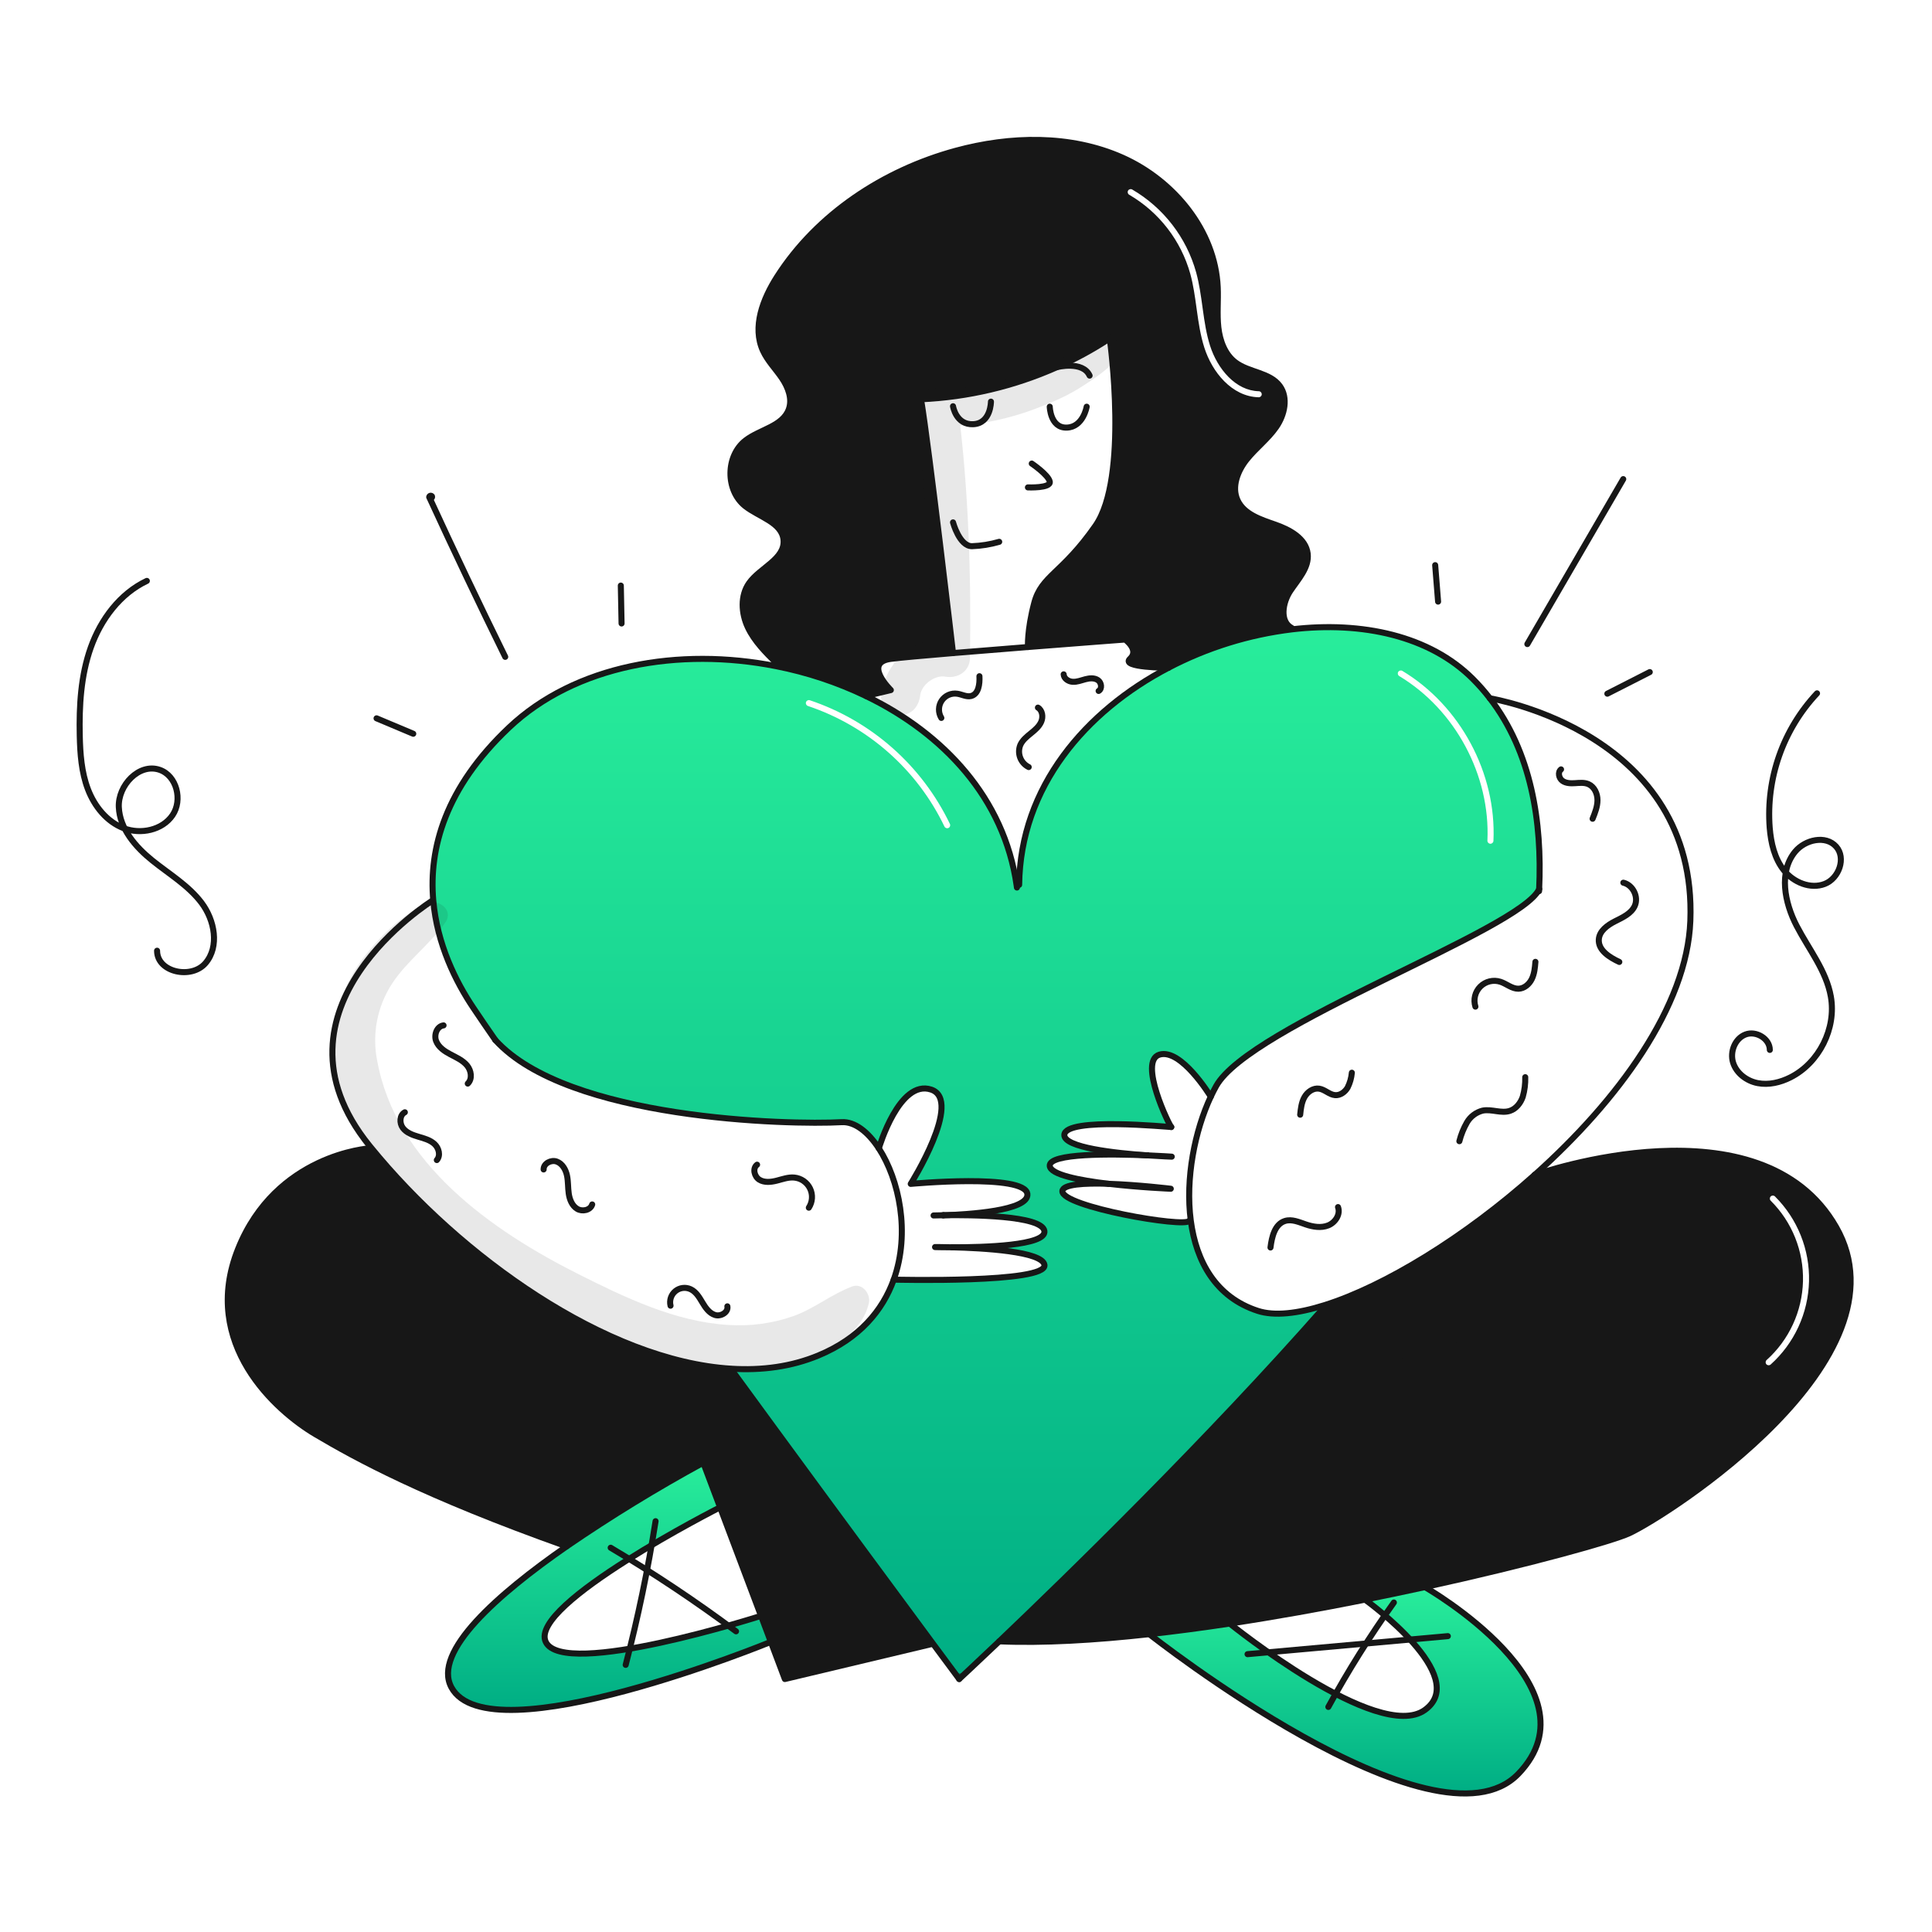<svg width="960" height="960" viewBox="0 0 960 960" fill="none" xmlns="http://www.w3.org/2000/svg">
<g clip-path="url(#clip0_435_1381)">
<path fill-rule="evenodd" clip-rule="evenodd" d="M611.07 806.74C633.703 803.322 656.541 799.206 678.29 794.854C688.493 792.8 698.449 790.707 708.036 788.614C760.219 777.2 801.286 765.694 809.497 761.906C828.332 753.212 950.055 675.687 912.375 609.76C875.024 544.388 764.449 583.145 762.549 583.813C762.543 583.819 762.536 583.822 762.528 583.823C727.846 614.81 688.134 639.065 658.285 648.487L658.46 649.031C599.964 715.584 530.065 783.615 496.512 815.567C518.169 816.506 543.861 815.013 571.081 812.006C584.147 810.569 597.57 808.783 611.07 806.74ZM881.979 594.505C881.392 593.921 880.442 593.923 879.858 594.51C879.273 595.097 879.276 596.047 879.863 596.631C885.115 601.86 889.246 608.106 892.002 614.986C894.758 621.866 896.081 629.237 895.891 636.646C895.7 644.055 894 651.347 890.895 658.077C887.789 664.807 883.344 670.832 877.83 675.784C877.213 676.338 877.163 677.286 877.716 677.903C878.27 678.519 879.218 678.57 879.834 678.016C885.652 672.791 890.342 666.434 893.619 659.334C896.895 652.234 898.689 644.54 898.89 636.723C899.09 628.906 897.694 621.13 894.787 613.871C891.879 606.612 887.521 600.022 881.979 594.505Z" fill="#171717"/>
<path fill-rule="evenodd" clip-rule="evenodd" d="M658.459 649.031C599.959 715.584 530.064 783.615 496.511 815.567C484.06 827.412 476.619 834.3 476.619 834.3C476.619 834.3 471.846 827.875 463.583 816.718C447.356 794.794 417.662 754.599 384.262 708.995C377.405 699.634 370.385 690.037 363.303 680.328L363.313 680.102C378.606 681.056 393.253 679.086 406.658 673.522C427.043 665.065 438.6 651.147 444.092 635.843C445.139 635.873 520.16 637.711 518.992 628.596C518.11 621.74 488.138 620.138 473.081 619.779C488.621 619.81 520.05 618.968 518.962 611.691C517.792 603.849 482.262 603.644 468.903 603.849C481.097 603.459 511.274 601.632 510.503 593.339C509.538 582.951 452.541 588.268 452.541 588.268C452.541 588.268 478.622 546.729 462.703 541.412C446.886 536.137 436.837 570.131 436.693 570.624C431.293 562.331 424.643 557.24 418.249 557.599C392.167 559.046 281.949 556.429 246.129 516.799C241.171 509.645 239.416 507.058 235.351 501.023C226.391 487.761 217.174 469.06 215.285 447.434C213.017 421.578 221.228 391.525 252.872 361.564C285.779 330.412 337.521 321.472 385.711 331.028C401.141 334.059 416.124 339.039 430.299 345.848C468.851 364.478 498.966 396.666 505.145 439.837L506.408 439.663C506.993 391.082 539.366 353.372 580.566 331.817H580.576C599.724 321.792 620.531 315.321 641.987 312.717C676.834 308.601 710.487 315.971 731.86 337.362C734.881 340.381 737.702 343.594 740.307 346.979C760.877 373.645 766.368 408.369 764.798 441.83C760.448 451.187 729.835 466.213 696.355 482.647C656.844 502.042 613.338 523.397 604.287 539.709C603.373 541.362 602.48 543.109 601.628 544.924C601.207 544.236 586.899 520.924 576.194 524.024C565.334 527.165 581.264 559.764 581.994 560.01C581.899 560.018 581.181 559.962 579.979 559.867C570.31 559.105 529.287 555.875 528.867 563.9C528.528 570.243 554.301 572.994 570.149 574.092C552.31 573.343 521.097 572.943 521.62 579.327C521.969 583.679 536.22 586.481 550.76 588.216C538.833 587.826 528.004 588.421 527.891 591.89C527.655 599.619 588.932 610.243 590.903 606.62L591.694 606.52C594.372 626.843 604.154 644.651 625.094 651.395C633.182 654.002 644.709 652.781 658.288 648.49L658.459 649.031ZM400.502 348.895C400.765 348.11 401.615 347.687 402.401 347.95C417.523 353.019 431.474 361.07 443.429 371.627C455.384 382.184 465.1 395.032 472.002 409.41C472.361 410.157 472.046 411.053 471.299 411.411C470.552 411.77 469.656 411.455 469.298 410.708C462.569 396.692 453.098 384.167 441.443 373.876C429.789 363.585 416.189 355.736 401.447 350.794C400.662 350.531 400.238 349.681 400.502 348.895ZM696.822 333.364C696.112 332.938 695.191 333.168 694.764 333.879C694.338 334.589 694.569 335.511 695.279 335.937C723.105 352.63 740.598 385.272 739.087 417.686C739.049 418.513 739.688 419.215 740.516 419.254C741.343 419.292 742.046 418.653 742.084 417.825C743.646 384.309 725.595 350.625 696.822 333.364Z" fill="url(#paint0_linear_435_1381)"/>
<path fill-rule="evenodd" clip-rule="evenodd" d="M510.8 321.5C536.316 319.49 559.051 317.776 559.051 317.776C559.051 317.776 566.3 322.98 561.47 327.382C556.696 331.734 579.985 331.816 580.57 331.816H580.58C599.728 321.791 620.535 315.32 641.991 312.716L641.919 312.08C635.74 308.847 637.281 299.403 641.16 293.604C641.9 292.499 642.7 291.395 643.506 290.283C646.928 285.561 650.447 280.706 649.781 275.098C648.878 267.513 640.831 263.16 633.605 260.656C633.358 260.571 633.11 260.485 632.86 260.399C625.82 257.966 618.008 255.267 614.935 248.565C611.896 241.945 614.946 234.01 619.482 228.324C621.49 225.808 623.781 223.527 626.071 221.247C628.955 218.375 631.838 215.506 634.149 212.169C638.296 206.184 640.225 197.665 635.925 191.784C633.06 187.869 628.415 186.258 623.704 184.624C620.265 183.431 616.791 182.226 613.949 180.103C608.612 176.111 606.128 169.28 605.389 162.644C604.957 158.76 605.031 154.853 605.105 150.945C605.157 148.176 605.209 145.407 605.081 142.644C603.788 114.572 583.228 89.62 557.537 78.237C531.846 66.854 502.049 67.541 474.931 74.911C439.171 84.631 406.069 106.33 386.105 137.553C379.085 148.526 373.675 162.485 379.126 174.309C380.618 177.553 382.823 180.368 385.032 183.188C386.227 184.713 387.423 186.24 388.507 187.837C391.597 192.386 393.824 198.164 391.966 203.337C389.993 208.833 384.59 211.391 379.082 213.998C376.082 215.418 373.051 216.853 370.524 218.785C360.565 226.401 360.411 243.635 370.224 251.435C372.359 253.129 374.921 254.548 377.466 255.959C383.203 259.138 388.855 262.27 389.346 268.392C389.821 274.373 385.002 278.245 380.019 282.248C377.144 284.559 374.214 286.913 372.215 289.741C367.781 296.027 368.324 304.769 371.609 311.727C374.894 318.685 380.477 324.227 385.948 329.627L385.712 331.027C401.143 334.058 416.126 339.038 430.3 345.848L442.651 342.892C442.651 342.892 428.64 329.261 442.651 327.383C446.803 326.818 458.781 325.741 473.551 324.509L473.528 324.308C472.904 318.97 461.705 223.141 457.662 198.393C480.975 197.343 503.884 191.929 525.2 182.432C534.015 178.546 542.5 173.952 550.573 168.696L551.559 169.24C551.559 169.24 560.971 237.351 544.312 261.258C536.531 272.426 530.171 278.535 525.234 283.279C519.602 288.69 515.82 292.323 513.889 299.658C510.266 313.423 510.8 321.5 510.8 321.5ZM562.59 94.164C561.874 93.747 560.956 93.989 560.538 94.704C560.121 95.42 560.363 96.338 561.078 96.756C575.951 105.429 586.855 119.561 591.471 136.147C592.964 141.616 593.743 147.257 594.537 153.007C594.595 153.427 594.653 153.848 594.712 154.269C595.566 160.419 596.496 166.675 598.422 172.721C600.366 178.824 603.779 184.877 608.35 189.464C612.927 194.056 618.734 197.242 625.416 197.4C626.244 197.419 626.931 196.764 626.951 195.935C626.97 195.107 626.315 194.42 625.486 194.4C619.768 194.265 614.657 191.543 610.475 187.346C606.287 183.144 603.1 177.526 601.28 171.811C599.442 166.039 598.539 160.019 597.683 153.856C597.623 153.424 597.564 152.991 597.504 152.557C596.715 146.846 595.911 141.019 594.364 135.354L594.362 135.347C589.537 118.006 578.138 103.231 562.59 94.164Z" fill="#171717"/>
<path d="M754.43 881.453C713.137 924.203 571.081 812.006 571.081 812.006C584.147 810.569 597.573 808.783 611.07 806.74C611.07 806.74 684.829 866.395 708.036 849.655C731.017 833.078 679.306 795.583 678.29 794.855C688.49 792.802 698.449 790.708 708.036 788.615C708.036 788.614 795.733 838.713 754.43 881.453Z" fill="url(#paint1_linear_435_1381)"/>
<path d="M357.812 748.984L349.447 726.813L340.312 702.59C354.62 705.39 369.112 707.59 383.75 709.364L384.263 708.994C417.663 754.594 447.357 794.794 463.584 816.717L462.702 816.973L389.99 834.3L383.031 815.835L378.156 802.912L357.812 748.984Z" fill="#171717"/>
<path d="M271.172 815.833C279.866 834.36 378.156 802.911 378.156 802.911L383.031 815.833C383.031 815.833 243.151 873.241 224.316 838.466C214.74 820.78 247.277 792.196 281.56 768.383C303.466 753.378 326.124 739.503 349.447 726.812L357.812 748.984C357.812 748.984 262.479 797.306 271.172 815.833Z" fill="url(#paint2_linear_435_1381)"/>
<path d="M340.312 702.591L349.447 726.814C326.124 739.504 303.466 753.379 281.56 768.384C210.306 743.072 176.26 724.238 156.696 712.639C137.132 701.04 99.453 667.723 118.296 620.621C137.139 573.519 183.504 570.634 183.504 570.634L184.212 570.049C228.492 624.429 301.255 676.273 363.312 680.102L363.302 680.328C370.384 690.037 377.402 699.634 384.261 708.995L383.748 709.365C369.113 707.589 354.62 705.393 340.312 702.591Z" fill="#171717"/>
<path d="M246.128 516.8C241.17 509.646 239.415 507.059 235.35 501.024C226.39 487.762 217.173 469.061 215.284 447.435C213.016 421.579 221.227 391.526 252.871 361.565C285.778 330.413 337.52 321.473 385.71 331.029C401.141 334.059 416.125 339.039 430.3 345.848C468.852 364.478 498.967 396.666 505.146 439.837C505.208 440.227 505.259 440.617 505.31 441.007" stroke="#171717" stroke-width="3" stroke-linecap="round" stroke-linejoin="round"/>
<path d="M476.62 834.3C476.62 834.3 471.847 827.875 463.584 816.718C447.357 794.794 417.663 754.599 384.263 708.995C377.406 699.634 370.386 690.037 363.304 680.328" stroke="#171717" stroke-width="3" stroke-linecap="round" stroke-linejoin="round"/>
<path d="M580.565 331.817C539.365 353.372 506.992 391.082 506.407 439.663" stroke="#171717" stroke-width="3" stroke-linecap="round" stroke-linejoin="round"/>
<path d="M764.756 442.814C764.776 442.485 764.786 442.157 764.797 441.828C766.367 408.367 760.876 373.643 740.306 346.977C737.702 343.592 734.88 340.38 731.859 337.36C710.489 315.969 676.833 308.599 641.986 312.715C620.53 315.319 599.723 321.79 580.575 331.815" stroke="#171717" stroke-width="3" stroke-linecap="round" stroke-linejoin="round"/>
<path d="M476.62 834.299C476.62 834.299 484.061 827.412 496.512 815.567C530.065 783.615 599.964 715.584 658.46 649.031" stroke="#171717" stroke-width="3" stroke-linecap="round" stroke-linejoin="round"/>
<path d="M214.925 447.463C214.925 447.463 128.439 501.083 183.506 569.186C183.742 569.474 183.968 569.761 184.214 570.048C228.494 624.428 301.257 676.272 363.314 680.101C378.607 681.055 393.254 679.085 406.659 673.521C427.044 665.064 438.601 651.146 444.093 635.842C452.438 612.552 446.731 586.042 436.693 570.623C431.293 562.33 424.643 557.239 418.249 557.598C392.167 559.045 281.949 556.428 246.129 516.798" stroke="#171717" stroke-width="3" stroke-linecap="round" stroke-linejoin="round"/>
<path d="M762.528 583.822C727.846 614.809 688.134 639.064 658.285 648.486C644.706 652.777 633.179 653.999 625.091 651.392C604.152 644.648 594.37 626.84 591.691 606.517C588.919 585.527 593.723 561.846 601.626 544.916C602.478 543.099 603.371 541.355 604.285 539.702C621.005 509.567 755.312 462.217 764.796 441.822C764.817 441.794 764.834 441.763 764.847 441.73" stroke="#171717" stroke-width="3" stroke-linecap="round" stroke-linejoin="round"/>
<path d="M740.275 346.978H740.305C742.338 347.317 843.505 364.366 839.919 457.605C838.287 500.089 804.019 546.76 762.548 583.814" stroke="#171717" stroke-width="3" stroke-linecap="round" stroke-linejoin="round"/>
<path d="M462.702 816.974L389.99 834.3L383.031 815.835L378.156 802.912L357.812 748.985L349.447 726.814L340.312 702.591L340.271 702.467" stroke="#171717" stroke-width="3" stroke-linecap="round" stroke-linejoin="round"/>
<path d="M183.506 570.633C183.506 570.633 137.133 573.528 118.298 620.62C99.463 667.712 137.133 701.05 156.698 712.638C176.263 724.226 210.308 743.071 281.562 768.383H281.572" stroke="#171717" stroke-width="3" stroke-linecap="round" stroke-linejoin="round"/>
<path d="M762.528 583.823C762.536 583.822 762.543 583.819 762.549 583.813C764.449 583.145 875.024 544.388 912.375 609.76C950.055 675.687 828.332 753.212 809.497 761.906C801.286 765.694 760.219 777.2 708.036 788.614C698.449 790.707 688.493 792.801 678.29 794.854C656.541 799.206 633.703 803.322 611.07 806.74C597.57 808.783 584.147 810.569 571.081 812.006C543.861 815.013 518.169 816.506 496.512 815.567" stroke="#171717" stroke-width="3" stroke-linecap="round" stroke-linejoin="round"/>
<path d="M430.3 345.848L442.648 342.892C442.648 342.892 428.637 329.261 442.648 327.383C446.805 326.818 458.783 325.741 473.548 324.509C485.054 323.554 498.264 322.487 510.797 321.501C536.313 319.49 559.048 317.776 559.048 317.776C559.048 317.776 566.295 322.976 561.461 327.383C556.688 331.735 579.977 331.817 580.561 331.817H580.571" stroke="#171717" stroke-width="3" stroke-linecap="round" stroke-linejoin="round"/>
<path d="M551.559 169.243C551.559 169.243 560.981 237.356 544.312 261.261C527.643 285.166 517.512 285.895 513.889 299.661C510.266 313.427 510.8 321.5 510.8 321.5" stroke="#171717" stroke-width="3" stroke-linecap="round" stroke-linejoin="round"/>
<path d="M557.716 163.628C557.716 163.628 555.233 165.64 550.573 168.699C542.499 173.954 534.014 178.547 525.2 182.432C503.883 191.929 480.974 197.343 457.661 198.393C457.629 198.401 457.595 198.404 457.562 198.403" stroke="#171717" stroke-width="3" stroke-linecap="round" stroke-linejoin="round"/>
<path d="M473.551 324.54V324.509C473.315 322.497 461.778 223.592 457.662 198.393C457.334 196.402 457.056 194.862 456.831 193.877" stroke="#171717" stroke-width="3" stroke-linecap="round" stroke-linejoin="round"/>
<path d="M385.946 329.631C380.475 324.231 374.892 318.689 371.607 311.731C368.322 304.773 367.779 296.031 372.213 289.745C377.673 282.016 390.093 277.828 389.344 268.396C388.635 259.558 377.17 256.951 370.222 251.439C360.409 243.639 360.563 226.405 370.522 218.789C377.687 213.308 388.916 211.83 391.964 203.341C393.822 198.168 391.595 192.39 388.505 187.841C385.415 183.292 381.423 179.312 379.124 174.313C373.673 162.489 379.083 148.53 386.103 137.557C406.067 106.334 439.169 84.635 474.929 74.915C502.047 67.545 531.844 66.858 557.535 78.241C583.226 89.624 603.786 114.576 605.079 142.648C605.387 149.31 604.648 156.012 605.387 162.648C606.126 169.284 608.61 176.115 613.947 180.107C620.681 185.137 630.965 185.014 635.923 191.788C640.223 197.669 638.294 206.188 634.147 212.173C630 218.158 624.016 222.642 619.48 228.328C614.944 234.014 611.894 241.949 614.933 248.569C618.114 255.508 626.377 258.156 633.603 260.66C640.829 263.164 648.876 267.517 649.779 275.102C650.601 282.03 645.037 287.809 641.158 293.608C637.279 299.407 635.738 308.851 641.917 312.084" stroke="#171717" stroke-width="3" stroke-linecap="round" stroke-linejoin="round"/>
<path d="M473.551 201.852C473.551 201.852 475.008 211.264 483.702 210.782C492.396 210.3 492.396 199.573 492.396 199.573" stroke="#171717" stroke-width="3" stroke-linecap="round" stroke-linejoin="round"/>
<path d="M521.618 202.088C521.618 202.088 521.854 212.722 530.065 212.475C538.276 212.228 539.965 202.088 539.965 202.088" stroke="#171717" stroke-width="3" stroke-linecap="round" stroke-linejoin="round"/>
<path d="M525.2 182.432C525.2 182.432 538.041 179.148 541.418 186.632" stroke="#171717" stroke-width="3" stroke-linecap="round" stroke-linejoin="round"/>
<path d="M512.678 230.346C512.678 230.346 520.889 235.899 521.618 239.286C522.347 242.673 510.769 242.186 510.769 242.186" stroke="#171717" stroke-width="3" stroke-linecap="round" stroke-linejoin="round"/>
<path d="M473.551 259.567C473.551 259.567 476.692 271.402 482.973 271.402C487.555 271.236 492.099 270.505 496.502 269.226" stroke="#171717" stroke-width="3" stroke-linecap="round" stroke-linejoin="round"/>
<path d="M473.079 619.777C488.136 620.136 518.108 621.738 518.99 628.594C520.161 637.709 445.14 635.871 444.09 635.841H444.08" stroke="#171717" stroke-width="3" stroke-linecap="round" stroke-linejoin="round"/>
<path d="M473.079 619.778C467.998 619.768 464.621 619.665 464.621 619.665C464.621 619.665 468 619.645 473.079 619.778Z" stroke="#171717" stroke-width="3" stroke-linecap="round" stroke-linejoin="round"/>
<path d="M468.899 603.849C482.253 603.649 517.788 603.849 518.958 611.691C520.046 618.968 488.617 619.81 473.077 619.779" stroke="#171717" stroke-width="3" stroke-linecap="round" stroke-linejoin="round"/>
<path d="M468.419 603.857C465.627 603.95 463.892 603.957 463.892 603.957C463.892 603.957 465.6 603.899 468.419 603.857Z" stroke="#171717" stroke-width="3" stroke-linecap="round" stroke-linejoin="round"/>
<path d="M468.419 603.858C468.573 603.858 468.737 603.858 468.901 603.848" stroke="#171717" stroke-width="3" stroke-linecap="round" stroke-linejoin="round"/>
<path d="M436.691 570.633V570.623C436.835 570.13 446.884 536.136 462.701 541.411C478.62 546.728 452.539 588.267 452.539 588.267C452.539 588.267 509.539 582.95 510.501 593.338C511.271 601.631 481.094 603.458 468.901 603.848" stroke="#171717" stroke-width="3" stroke-linecap="round" stroke-linejoin="round"/>
<path d="M550.757 588.216C538.83 587.826 528.001 588.421 527.888 591.89C527.652 599.619 588.929 610.243 590.9 606.62" stroke="#171717" stroke-width="3" stroke-linecap="round" stroke-linejoin="round"/>
<path d="M550.758 588.217C566.093 590.044 581.758 590.68 581.758 590.68C581.758 590.68 565.426 588.701 550.758 588.217Z" stroke="#171717" stroke-width="3" stroke-linecap="round" stroke-linejoin="round"/>
<path d="M570.147 574.092C552.308 573.343 521.095 572.943 521.618 579.327C521.967 583.679 536.218 586.481 550.758 588.216" stroke="#171717" stroke-width="3" stroke-linecap="round" stroke-linejoin="round"/>
<path d="M570.178 574.092C577.178 574.575 582.238 574.739 582.238 574.739C582.238 574.739 577.27 574.39 570.178 574.092Z" stroke="#171717" stroke-width="3" stroke-linecap="round" stroke-linejoin="round"/>
<path d="M570.177 574.092H570.146" stroke="#171717" stroke-width="3" stroke-linecap="round" stroke-linejoin="round"/>
<path d="M582 560.01C582 560.02 582 560.02 581.99 560.01C581.128 560.082 529.335 554.879 528.863 563.901C528.524 570.244 554.297 572.994 570.145 574.092" stroke="#171717" stroke-width="3" stroke-linecap="round" stroke-linejoin="round"/>
<path d="M601.637 544.932C601.637 544.931 601.637 544.929 601.637 544.928C601.636 544.927 601.635 544.926 601.634 544.925C601.633 544.924 601.632 544.923 601.631 544.922C601.629 544.922 601.628 544.922 601.626 544.922C601.205 544.234 586.897 520.922 576.192 524.022C565.332 527.163 581.262 559.762 581.992 560.008" stroke="#171717" stroke-width="3" stroke-linecap="round" stroke-linejoin="round"/>
<path d="M615.812 696.114C660.994 686.893 705.589 674.993 749.359 660.477" stroke="#171717" stroke-width="3" stroke-linecap="round" stroke-linejoin="round"/>
<path d="M247.257 672.5C276.828 686.921 308.072 696.282 340.312 702.6C354.62 705.4 369.112 707.6 383.75 709.374" stroke="#171717" stroke-width="3" stroke-linecap="round" stroke-linejoin="round"/>
<path d="M349.447 726.812C326.124 739.503 303.466 753.378 281.56 768.383C247.277 792.196 214.74 820.782 224.316 838.466C243.151 873.241 383.031 815.833 383.031 815.833" stroke="#171717" stroke-width="3" stroke-linecap="round" stroke-linejoin="round"/>
<path d="M571.081 812.005C571.081 812.005 713.137 924.199 754.43 881.452C795.723 838.705 708.036 788.613 708.036 788.613" stroke="#171717" stroke-width="3" stroke-linecap="round" stroke-linejoin="round"/>
<path d="M357.812 748.984C357.812 748.984 262.479 797.307 271.172 815.834C279.865 834.361 378.156 802.911 378.156 802.911" stroke="#171717" stroke-width="3" stroke-linecap="round" stroke-linejoin="round"/>
<path d="M611.069 806.741C611.069 806.741 684.828 866.396 708.035 849.656C731.016 833.079 679.305 795.584 678.289 794.856L678.279 794.846" stroke="#171717" stroke-width="3" stroke-linecap="round" stroke-linejoin="round"/>
<path d="M72.968 288.643C59.6 294.972 50.083 307.785 45.121 321.721C40.159 335.657 39.306 350.721 39.629 365.508C39.829 374.541 40.477 383.726 43.697 392.169C46.917 400.612 53.052 408.319 61.492 411.547C69.932 414.775 80.682 412.52 85.754 405.047C90.826 397.574 87.845 385.424 79.292 382.514C69.083 379.04 58.549 390.301 59.038 401.074C59.527 411.847 67.344 420.858 75.744 427.62C84.144 434.382 93.705 440.029 100.183 448.65C106.661 457.271 109.114 470.285 102.162 478.528C95.21 486.771 78.043 483.19 78.049 472.406" stroke="#171717" stroke-width="3" stroke-linecap="round" stroke-linejoin="round"/>
<path d="M902.872 344.515C894.538 353.404 888.143 363.929 884.093 375.422C880.044 386.915 878.429 399.124 879.35 411.275C879.97 418.842 881.729 426.629 886.489 432.544C891.249 438.459 899.624 441.959 906.704 439.217C913.784 436.475 917.416 426.329 912.365 420.661C907.203 414.868 896.977 417.171 892.03 423.149C883.697 433.218 886.738 448.502 892.767 460.099C898.796 471.696 907.467 482.341 909.744 495.213C912.533 511.002 903.954 528.128 889.639 535.349C884.639 537.869 878.895 539.259 873.401 538.196C867.907 537.133 862.78 533.296 861.142 527.947C859.504 522.598 862.114 516.002 867.349 514.023C872.584 512.044 879.408 516.098 879.416 521.694" stroke="#171717" stroke-width="3" stroke-linecap="round" stroke-linejoin="round"/>
<path d="M798.68 344.686L819.76 333.954" stroke="#171717" stroke-width="3" stroke-linecap="round" stroke-linejoin="round"/>
<path d="M758.933 320.038L806.582 238.067" stroke="#171717" stroke-width="3" stroke-linecap="round" stroke-linejoin="round"/>
<path d="M714.58 298.936L713.132 280.823" stroke="#171717" stroke-width="3" stroke-linecap="round" stroke-linejoin="round"/>
<path d="M308.854 309.801L308.481 290.97" stroke="#171717" stroke-width="3" stroke-linecap="round" stroke-linejoin="round"/>
<path d="M251.041 326.389C238.107 300.085 225.515 273.615 213.265 246.98C213.287 246.826 213.355 246.682 213.46 246.568C213.566 246.453 213.704 246.374 213.855 246.339C214.007 246.305 214.166 246.317 214.31 246.375C214.455 246.433 214.578 246.534 214.665 246.663C214.935 247.281 213.957 247.95 213.479 247.475" stroke="#171717" stroke-width="3" stroke-linecap="round" stroke-linejoin="round"/>
<path d="M205.348 364.601L187.11 356.929" stroke="#171717" stroke-width="3" stroke-linecap="round" stroke-linejoin="round"/>
<path d="M310.899 827.266C317.017 803.733 321.968 779.935 325.75 755.873" stroke="#171717" stroke-width="3" stroke-linecap="round" stroke-linejoin="round"/>
<path d="M303.441 769.064C324.916 781.813 345.707 795.676 365.731 810.599" stroke="#171717" stroke-width="3" stroke-linecap="round" stroke-linejoin="round"/>
<path d="M619.899 821.943L719.421 812.988" stroke="#171717" stroke-width="3" stroke-linecap="round" stroke-linejoin="round"/>
<path d="M692.612 796.279C680.725 812.902 669.853 830.227 660.053 848.159" stroke="#171717" stroke-width="3" stroke-linecap="round" stroke-linejoin="round"/>
<path d="M401.9 600.093C402.813 598.692 403.35 597.08 403.457 595.411C403.564 593.743 403.239 592.075 402.512 590.569C401.785 589.063 400.682 587.771 399.309 586.816C397.936 585.862 396.34 585.279 394.676 585.123C391.723 584.846 388.837 585.923 385.964 586.654C383.091 587.385 379.85 587.744 377.322 586.194C374.794 584.644 373.822 580.512 376.19 578.725" stroke="#171717" stroke-width="3" stroke-linecap="round" stroke-linejoin="round"/>
<path d="M333.185 648.796C332.862 647.485 332.917 646.109 333.343 644.828C333.769 643.547 334.548 642.412 335.592 641.555C336.636 640.699 337.9 640.155 339.24 639.987C340.58 639.819 341.94 640.034 343.162 640.607C345.881 641.88 347.494 644.669 349.033 647.247C350.572 649.825 352.433 652.534 355.302 653.416C358.171 654.298 362.002 652.052 361.42 649.106" stroke="#171717" stroke-width="3" stroke-linecap="round" stroke-linejoin="round"/>
<path d="M270.131 581.095C270.038 578.102 273.856 576.145 276.665 577.184C279.474 578.223 281.128 581.198 281.742 584.129C282.356 587.06 282.174 590.101 282.601 593.066C283.028 596.031 284.24 599.121 286.801 600.674C289.362 602.227 293.417 601.353 294.264 598.48" stroke="#171717" stroke-width="3" stroke-linecap="round" stroke-linejoin="round"/>
<path d="M220.4 509.506C217.109 509.906 215.513 514.206 216.716 517.3C217.919 520.394 220.906 522.379 223.84 523.923C226.774 525.467 229.934 526.853 232.057 529.4C234.18 531.947 234.818 536.125 232.432 538.427" stroke="#171717" stroke-width="3" stroke-linecap="round" stroke-linejoin="round"/>
<path d="M201.165 552.684C198.524 554.065 198.388 558.096 200.179 560.478C201.97 562.86 204.965 563.958 207.823 564.803C210.681 565.648 213.702 566.432 215.893 568.452C218.084 570.472 219.037 574.204 217.056 576.431" stroke="#171717" stroke-width="3" stroke-linecap="round" stroke-linejoin="round"/>
<path d="M631.3 619.874C631.948 614.604 633.432 608.274 638.5 606.693C641.884 605.637 645.44 607.25 648.795 608.393C652.404 609.622 656.436 610.307 659.978 608.893C663.52 607.479 666.178 603.366 664.854 599.793" stroke="#171717" stroke-width="3" stroke-linecap="round" stroke-linejoin="round"/>
<path d="M646.053 553.886C646.364 550.896 646.704 547.812 648.168 545.186C649.632 542.56 652.531 540.493 655.502 540.952C658.326 541.388 660.532 543.923 663.379 544.17C665.94 544.391 668.341 542.618 669.635 540.396C670.787 538.092 671.496 535.59 671.724 533.023" stroke="#171717" stroke-width="3" stroke-linecap="round" stroke-linejoin="round"/>
<path d="M725.15 567.055C725.98 563.796 727.247 560.665 728.916 557.745C729.76 556.289 730.888 555.017 732.232 554.004C733.577 552.992 735.111 552.26 736.744 551.852C741.191 550.98 745.925 553.386 750.235 551.986C753.358 550.971 755.587 548.086 756.655 544.98C757.563 541.818 757.978 538.535 757.886 535.246" stroke="#171717" stroke-width="3" stroke-linecap="round" stroke-linejoin="round"/>
<path d="M733.123 500.193C732.575 498.467 732.513 496.624 732.944 494.865C733.376 493.107 734.283 491.501 735.568 490.225C736.852 488.948 738.463 488.051 740.224 487.631C741.985 487.21 743.828 487.284 745.55 487.843C748.609 488.836 751.25 491.33 754.467 491.291C757.375 491.256 759.898 489.038 761.167 486.421C762.436 483.804 762.697 480.83 762.937 477.932" stroke="#171717" stroke-width="3" stroke-linecap="round" stroke-linejoin="round"/>
<path d="M804.626 477.989C799.749 475.712 794.072 472.166 794.439 466.796C794.727 462.583 798.731 459.696 802.498 457.786C806.265 455.876 810.526 454 812.287 450.162C814.331 445.704 811.404 439.727 806.63 438.607" stroke="#171717" stroke-width="3" stroke-linecap="round" stroke-linejoin="round"/>
<path d="M791.357 406.831C792.557 403.851 793.785 400.776 793.779 397.561C793.773 394.346 792.238 390.916 789.291 389.632C787.264 388.748 784.95 388.997 782.743 389.144C780.536 389.291 778.143 389.268 776.352 387.974C774.561 386.68 773.921 383.65 775.673 382.301" stroke="#171717" stroke-width="3" stroke-linecap="round" stroke-linejoin="round"/>
<path d="M467.744 356.732C466.952 355.441 466.545 353.95 466.571 352.436C466.597 350.921 467.055 349.445 467.891 348.182C468.727 346.919 469.907 345.921 471.292 345.306C472.676 344.691 474.207 344.484 475.705 344.71C477.997 345.055 480.236 346.398 482.488 345.851C486.267 344.934 486.877 339.887 486.678 336.004" stroke="#171717" stroke-width="3" stroke-linecap="round" stroke-linejoin="round"/>
<path d="M511.162 381.148C509.212 380.182 507.699 378.516 506.926 376.482C506.153 374.447 506.177 372.196 506.993 370.179C508.064 367.789 510.177 366.059 512.213 364.412C514.249 362.765 516.352 361.012 517.386 358.612C518.42 356.212 517.986 352.954 515.741 351.612" stroke="#171717" stroke-width="3" stroke-linecap="round" stroke-linejoin="round"/>
<path d="M545.899 343.329C547.762 342.267 547.327 339.164 545.556 337.954C543.785 336.744 541.413 336.954 539.34 337.504C537.267 338.054 535.209 338.894 533.067 338.788C530.925 338.682 528.63 337.219 528.529 335.076" stroke="#171717" stroke-width="3" stroke-linecap="round" stroke-linejoin="round"/>
<g opacity="0.1">
<path d="M546.772 167.881C540.15 170.859 534.063 174.95 527.479 178.067C521.383 181.067 515.114 183.701 508.706 185.956C502.071 188.205 495.286 189.979 488.4 191.265C482.093 192.424 474.96 193.777 468.568 192.891C462.574 192.059 454.942 195.391 455.549 202.808C457.24 223.462 459.363 244.07 460.635 264.759C461.907 285.448 462.303 306.159 462.604 326.881L474.874 317.534C456.386 314.877 440.288 327.006 437.84 345.511C437.152 350.711 442.793 355.211 447.54 355.211C453.285 355.211 456.64 350.737 457.24 345.511C457.85 340.219 464.44 335.311 469.713 336.227C475.898 337.3 481.883 333.651 481.983 326.881C482.583 285.715 481.309 243.67 476.112 202.808L468.561 212.726C476.184 211.385 484.026 211.001 491.69 209.526C499.399 208.058 506.969 205.936 514.318 203.183C521.759 200.375 529.407 197.176 536.174 192.957C542.648 188.921 549.923 184.213 554.831 178.336C559.786 172.403 553.731 164.749 546.765 167.882L546.772 167.881Z" fill="#171717"/>
</g>
<g opacity="0.1">
<path d="M211.987 448.877C200.315 454.177 189.473 464.617 181.612 474.642C172.37 486.427 166.735 500.013 166.247 515.109C165.303 544.323 180.373 572.644 198.588 594.494C217.375 617.031 242.239 633.894 267.962 647.575C294.526 661.7 322.948 675.386 353.053 679.353C368.034 681.328 383.561 680.497 397.999 675.797C411.779 671.312 428.239 662.908 431.717 647.549C432.758 642.949 428.529 637.337 423.417 639.249C413.168 643.073 404.635 650.234 394.297 653.938C383.835 657.617 372.73 659.117 361.667 658.344C335.567 656.752 310.647 644.768 287.643 633.219C244.323 611.471 196.586 578.059 187.373 526.807C184.815 513.638 187.486 499.99 194.822 488.757C202.286 477.316 213.644 469.379 221.353 458.243C225.653 452.029 217.561 446.35 211.99 448.88L211.987 448.877Z" fill="#171717"/>
</g>
</g>
<defs>
<linearGradient id="paint0_linear_435_1381" x1="486.354" y1="313.679" x2="486.354" y2="831.445" gradientUnits="userSpaceOnUse">
<stop stop-color="#28ED9B"/>
<stop offset="1" stop-color="#00AE84"/>
<stop offset="1" stop-color="#0A7D60"/>
</linearGradient>
<linearGradient id="paint1_linear_435_1381" x1="667" y1="789.018" x2="667" y2="890.607" gradientUnits="userSpaceOnUse">
<stop stop-color="#28ED9B"/>
<stop offset="1" stop-color="#00AE84"/>
<stop offset="1" stop-color="#0A7D60"/>
</linearGradient>
<linearGradient id="paint2_linear_435_1381" x1="301.764" y1="727.295" x2="301.764" y2="848.982" gradientUnits="userSpaceOnUse">
<stop stop-color="#28ED9B"/>
<stop offset="1" stop-color="#00AE84"/>
<stop offset="1" stop-color="#0A7D60"/>
</linearGradient>
<clipPath id="clip0_435_1381">
<rect width="884" height="825" fill="white" transform="translate(38 68)"/>
</clipPath>
</defs>
</svg>
